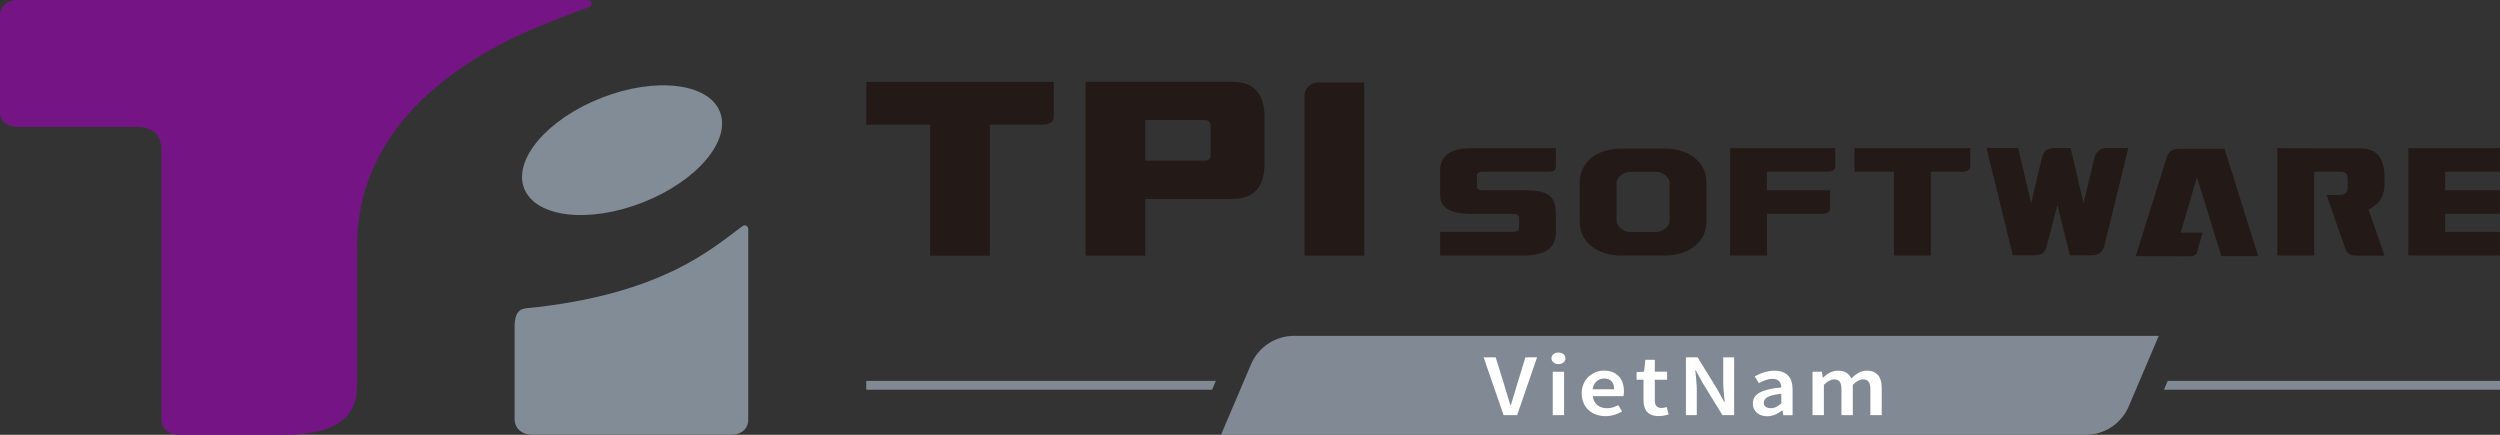 <svg width="184" height="32" viewBox="0 0 184 32" fill="none" xmlns="http://www.w3.org/2000/svg">
<rect x="0" y="0" width="184" height="32" fill="#333333" stroke="none"/>
<g clip-path="url(#clip0_133_12150)">
<g clip-path="url(#clip1_133_12150)">
<path d="M90.705 6.022H79.902V18.818H84.293V14.641H90.709C92.602 14.641 93.068 13.36 93.068 12.062V8.601C93.068 7.303 92.607 6.022 90.709 6.022H90.705ZM89.103 11.437C89.103 11.654 88.929 11.827 88.711 11.827H84.293V8.836H88.711C88.929 8.836 89.103 9.009 89.103 9.227V11.432V11.437Z" fill="#231916"/>
<path d="M96.998 6.07C96.454 6.07 96.015 6.508 96.015 7.051V18.818H100.406V6.07H97.003H96.998Z" fill="#231916"/>
<path d="M63.754 9.175H68.459V18.822H72.851V9.175H76.616C77.399 9.175 77.556 8.892 77.556 8.549V6.027H63.759V9.175H63.754Z" fill="#231916"/>
<path d="M136.492 12.639H139.395V18.801H142.107V12.639H144.431C144.831 12.639 145.01 12.466 145.01 12.253V10.903H136.492V12.639Z" fill="#231916"/>
<path d="M184.417 12.639C184.869 12.639 184.996 12.466 184.996 12.253V10.903H177.253V12.639V14.003V15.739V17.064V18.801H184.417C184.856 18.801 184.996 18.627 184.996 18.414V17.064H179.964V15.739H183.642C184.112 15.739 184.221 15.566 184.221 15.353V14.003H179.964V12.639H184.417Z" fill="#231916"/>
<path d="M105.995 12.6V14.389C105.995 15.245 106.674 15.739 108.319 15.739H111.339C111.714 15.739 111.805 15.874 111.805 16.087V16.716C111.805 16.929 111.701 17.064 111.339 17.064H105.995V18.801H112.188C113.829 18.801 114.512 18.167 114.512 17.103V15.739C114.512 14.311 113.768 14.003 112.188 14.003H109.168C108.745 14.003 108.702 13.868 108.702 13.655V12.987C108.702 12.774 108.776 12.639 109.168 12.639H113.929C114.469 12.639 114.508 12.466 114.508 12.253V10.903H108.315C106.648 10.903 105.99 11.537 105.99 12.6H105.995Z" fill="#231916"/>
<path d="M122.495 10.933H119.361C117.511 10.933 116.262 11.949 116.262 13.443V16.3C116.262 17.793 117.507 18.809 119.361 18.809H122.495C124.345 18.809 125.594 17.793 125.594 16.3V13.443C125.594 11.949 124.349 10.933 122.495 10.933ZM122.882 16.261C122.882 16.686 122.342 17.073 121.916 17.073H119.944C119.518 17.073 118.978 16.686 118.978 16.261V13.46C118.978 13.034 119.518 12.648 119.944 12.648H121.916C122.342 12.648 122.882 13.034 122.882 13.46V16.261Z" fill="#231916"/>
<path d="M127.339 18.801H130.051V15.739H134.116C134.507 15.739 134.695 15.566 134.695 15.353V14.003H130.046V12.639H134.499C134.925 12.639 135.078 12.466 135.078 12.253V10.903H127.335V18.801H127.339Z" fill="#231916"/>
<path d="M151.425 15.088L152.352 18.788H153.932C154.572 18.788 154.794 18.449 154.894 18.036L156.644 10.894H155.103C154.485 10.894 154.241 11.237 154.141 11.654L153.353 14.958L152.392 10.894H151.238C150.555 10.894 150.372 11.237 150.276 11.654L149.497 14.954L148.531 10.889H146.207L148.144 18.788H149.697C150.429 18.788 150.542 18.484 150.655 18.049L151.425 15.088Z" fill="#231916"/>
<path d="M166.206 18.853H163.495L161.697 13.043L160.496 17.125H162.111L161.688 18.584C161.641 18.748 161.501 18.861 161.123 18.861L157.192 18.853L159.451 11.649C159.582 11.237 159.739 10.955 160.396 10.955H163.725L166.202 18.853H166.206Z" fill="#231916"/>
<path d="M173.575 10.92L167.612 10.903V18.801H170.324V12.639H172.226C172.765 12.639 172.791 12.948 172.791 13.269V13.764C172.791 13.977 172.761 14.35 172.221 14.35H171.238L172.561 18.154C172.7 18.553 172.835 18.818 173.497 18.818H175.503L174.328 15.431C175.029 15.032 175.503 14.619 175.503 13.421V13.169C175.503 11.25 174.641 10.92 173.575 10.916V10.92Z" fill="#231916"/>
<path d="M0 1.094V8.241C0 8.723 0.292 9.335 1.314 9.335H10.024C11.495 9.335 11.886 10.234 11.886 11.015V30.91C11.886 31.392 12.27 32.004 13.201 32.004H20.874C25.17 32.004 26.284 30.372 26.284 28.361V18.427C26.102 9.756 33.139 4.424 40.682 1.537C41.579 1.164 42.471 0.825 43.359 0.517C43.642 0.421 43.572 0.004 43.272 0.004H1.314C0.396 -4.63375e-05 0 0.608 0 1.094Z" fill="#751585"/>
<path d="M38.667 22.7C38.219 22.743 37.875 23.069 37.875 24.006V30.901C37.875 31.383 38.271 31.996 39.189 31.996H53.757C54.767 31.996 55.071 31.383 55.071 30.901C55.071 28.014 55.071 19.083 55.071 16.851C55.071 16.638 54.828 16.512 54.654 16.638C52.59 18.123 48.843 21.718 38.658 22.695L38.667 22.7Z" fill="#818C96"/>
<path d="M47.299 14.905C51.277 13.347 53.824 10.36 52.987 8.233C52.15 6.105 48.246 5.644 44.268 7.202C40.289 8.759 37.742 11.747 38.58 13.874C39.416 16.001 43.32 16.463 47.299 14.905Z" fill="#818C96"/>
<path d="M63.754 28.032H89.486L89.212 28.683H63.754V28.032Z" fill="#808994"/>
<path d="M185 28.032V28.683H159.268L159.543 28.032H185Z" fill="#808994"/>
<path d="M158.885 24.719H95.244C93.865 24.719 92.615 25.544 92.076 26.811L89.865 32.004H153.506C154.886 32.004 156.135 31.179 156.674 29.912L158.885 24.719Z" fill="#808994"/>
<path d="M109.194 26.299H110.082L110.748 28.44C110.9 28.922 111.004 29.338 111.165 29.825H111.196C111.357 29.343 111.466 28.922 111.614 28.44L112.271 26.299H113.128L111.662 30.554H110.665L109.194 26.299Z" fill="white"/>
<path d="M114.186 26.373C114.186 26.121 114.408 25.947 114.704 25.947C115 25.947 115.218 26.121 115.218 26.373C115.218 26.625 114.996 26.798 114.704 26.798C114.412 26.798 114.186 26.62 114.186 26.373ZM114.282 27.358H115.117V30.554H114.282V27.358Z" fill="white"/>
<path d="M116.41 28.956C116.41 27.919 117.211 27.276 118.051 27.276C119.013 27.276 119.522 27.901 119.522 28.791C119.522 28.935 119.505 29.078 119.487 29.156H117.228C117.298 29.725 117.703 30.046 118.277 30.046C118.582 30.046 118.843 29.959 119.104 29.816L119.387 30.281C119.048 30.485 118.621 30.628 118.168 30.628C117.185 30.628 116.414 30.007 116.414 28.956H116.41ZM118.8 28.648C118.8 28.157 118.556 27.858 118.068 27.858C117.655 27.858 117.289 28.136 117.215 28.648H118.8Z" fill="white"/>
<path d="M120.963 29.473V27.949H120.453V27.389L121.002 27.354L121.102 26.481H121.794V27.354H122.699V27.949H121.794V29.469C121.794 29.846 121.955 30.029 122.299 30.029C122.421 30.029 122.564 29.994 122.669 29.955L122.813 30.506C122.617 30.563 122.369 30.624 122.086 30.624C121.267 30.624 120.963 30.159 120.963 29.469V29.473Z" fill="white"/>
<path d="M124.083 26.299H124.945L126.416 28.692L126.908 29.599H126.939C126.899 29.16 126.83 28.622 126.83 28.149V26.299H127.631V30.554H126.769L125.298 28.157L124.806 27.254H124.775C124.815 27.706 124.884 28.218 124.884 28.692V30.554H124.083V26.299Z" fill="white"/>
<path d="M129.01 29.694C129.01 29.008 129.641 28.652 131.104 28.513C131.091 28.17 130.938 27.884 130.455 27.884C130.103 27.884 129.768 28.027 129.454 28.201L129.145 27.701C129.537 27.48 130.042 27.285 130.608 27.285C131.496 27.285 131.935 27.775 131.935 28.665V30.558H131.252L131.187 30.207H131.165C130.847 30.45 130.481 30.637 130.059 30.637C129.437 30.637 129.006 30.255 129.006 29.699L129.01 29.694ZM131.104 29.694V28.978C130.138 29.087 129.816 29.312 129.816 29.638C129.816 29.92 130.029 30.042 130.329 30.042C130.629 30.042 130.838 29.916 131.104 29.694Z" fill="white"/>
<path d="M133.406 27.358H134.09L134.155 27.793H134.177C134.477 27.511 134.821 27.28 135.269 27.28C135.791 27.28 136.087 27.493 136.253 27.854C136.592 27.528 136.945 27.28 137.397 27.28C138.146 27.28 138.494 27.745 138.494 28.548V30.554H137.659V28.648C137.659 28.123 137.485 27.923 137.11 27.923C136.884 27.923 136.64 28.053 136.366 28.323V30.554H135.53V28.648C135.53 28.123 135.356 27.923 134.982 27.923C134.76 27.923 134.512 28.053 134.238 28.323V30.554H133.402V27.358H133.406Z" fill="white"/>
</g>
</g>
<defs>
<clipPath id="clip0_133_12150">
<rect width="184" height="32" fill="white"/>
</clipPath>
<clipPath id="clip1_133_12150">
<rect width="185" height="32" fill="white"/>
</clipPath>
</defs>
</svg>
